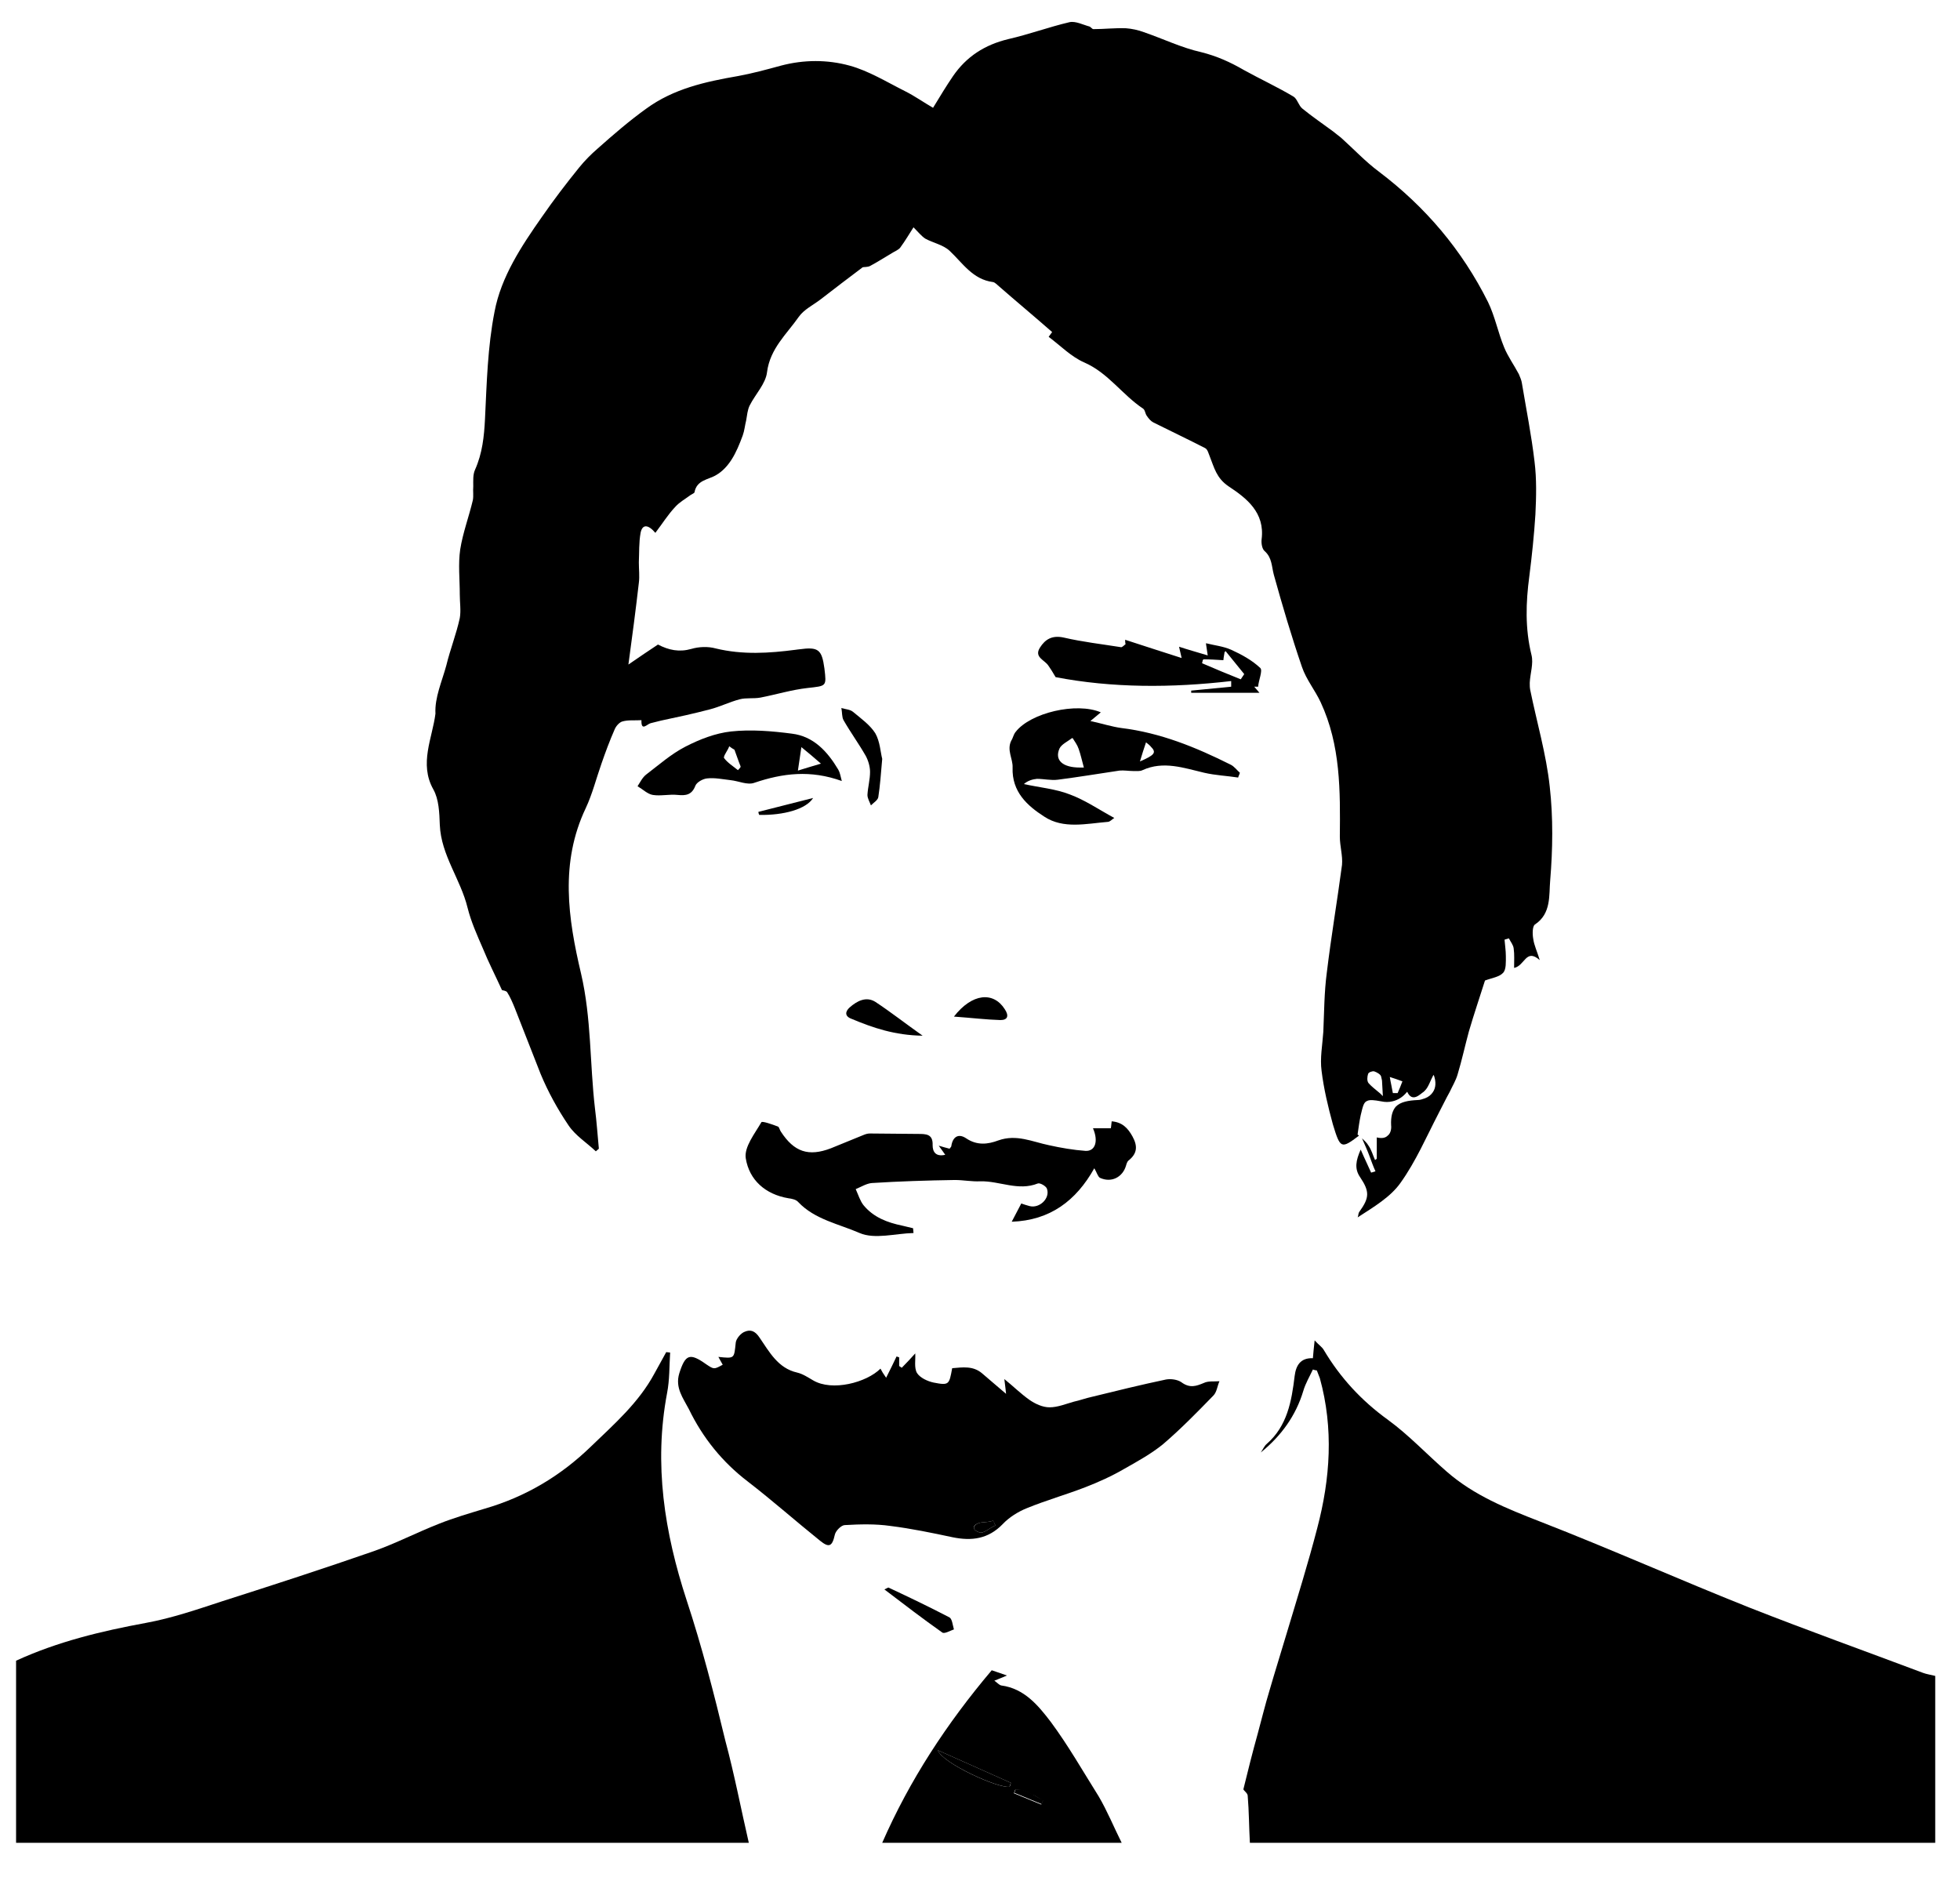 <?xml version="1.0" encoding="utf-8"?>
<!-- Generator: Adobe Illustrator 21.0.0, SVG Export Plug-In . SVG Version: 6.00 Build 0)  -->
<svg version="1.1" id="Layer_1" xmlns="http://www.w3.org/2000/svg" xmlns:xlink="http://www.w3.org/1999/xlink" x="0px" y="0px"
	 viewBox="0 0 451 437" style="enable-background:new 0 0 451 437;" xml:space="preserve">
<g>
	<path d="M232.3,411.1c0.1-0.3,0.2-0.6,0.3-0.9c-5.6-2.5-11.2-5-16.8-7.5C216.8,405.7,230,411.6,232.3,411.1z"/>
	<path d="M237.4,412.7c-0.9-0.5-1.8-0.9-2.8-1c-0.3,0-0.6,0-0.9,0c-0.1,0.3-0.2,0.5-0.3,0.8c2.1,0.9,4.2,1.7,6.3,2.6
		c0.1-0.3,0.2-0.6,0.4-0.9c0,0,0,0,0,0c0,0,0-0.1,0-0.1C239.1,413.8,238.3,413.2,237.4,412.7z"/>
	<path d="M228.5,349.9c-0.9,0.3-1.8,0.3-2.7,0.4c-1.1,0.2-1.7,0.7-1.7,1.2c0,0.4,0.4,0.8,1.3,1.1c0.9,0.3,2.4-1.1,3.6-1.6
		c0-0.1-0.1-0.1-0.1-0.2c0,0,0.1,0,0.1,0C228.8,350.5,228.8,350.2,228.5,349.9z"/>
	<path d="M101.2,189.8c0.3,7,4.8,12.5,6.4,19.1c0.8,3.2,2.2,6.3,3.5,9.3c1.3,3.2,2.9,6.3,4.4,9.6c0.2,0.1,0.9,0.1,1.2,0.5
		c0.7,1.1,1.2,2.3,1.7,3.5c2,5.1,4,10.2,6,15.3c1.7,4.1,3.9,8.1,6.4,11.8c1.6,2.4,4.2,4,6.3,6c0.2-0.2,0.5-0.4,0.7-0.6
		c-0.3-3.1-0.5-6.2-0.9-9.3c-1.2-10.3-0.8-20.7-3.2-31c-3-12.7-4.9-25.5,1.1-38.1c1.5-3.2,2.4-6.8,3.6-10.2c0.9-2.6,1.9-5.3,3-7.8
		c0.3-0.8,1.1-1.7,1.8-1.9c1.4-0.4,2.9-0.2,4.4-0.3c-0.1,2.7,1.3,0.9,2.1,0.7c0.8-0.2,1.6-0.4,2.4-0.6c3.8-0.8,7.5-1.6,11.3-2.6
		c2.3-0.6,4.5-1.7,6.8-2.3c1.5-0.4,3.2-0.1,4.8-0.4c3.6-0.7,7.2-1.8,10.8-2.2c4.4-0.5,4.4-0.3,3.9-4.5c-0.6-4.4-1.4-5-5.8-4.4
		c-0.3,0-0.6,0.1-0.8,0.1c-6.1,0.8-12.2,1.2-18.4-0.3c-1.8-0.5-3.9-0.4-5.6,0.1c-2.8,0.8-5.2,0.3-7.7-1c-2.1,1.4-4.2,2.8-6.8,4.6
		c0.9-6.6,1.7-12.7,2.4-18.8c0.2-1.5,0-3.1,0-4.7c0.1-2.3,0-4.6,0.4-6.8c0.4-2,1.7-2,3.4,0c1.6-2.1,2.9-4.2,4.6-6
		c1-1.1,2.3-1.8,3.5-2.7c0.3-0.2,0.8-0.4,0.9-0.6c0.5-2.9,3.2-2.9,5-4c1.4-0.8,2.6-2.1,3.5-3.5c1.1-1.7,1.9-3.7,2.6-5.6
		c0.4-1.1,0.5-2.3,0.8-3.5c0.2-1.1,0.3-2.4,0.8-3.4c1.3-2.6,3.7-5,4-7.7c0.7-5.4,4.5-8.7,7.3-12.7c1.2-1.7,3.3-2.7,5-4
		c3.2-2.5,6.4-4.9,9.7-7.4c0.3-0.1,1.1,0,1.7-0.3c1.7-0.9,3.4-2,5.1-3c0.6-0.4,1.5-0.7,1.9-1.3c1.1-1.5,2.1-3.2,3-4.6
		c1.1,1.1,1.8,2,2.7,2.6c1.8,1,4.1,1.4,5.6,2.8c3,2.8,5.3,6.6,10,7.2c0.5,0.1,0.9,0.6,1.4,1c4,3.5,8.1,6.9,12.2,10.5
		c-0.2,0.3-0.6,0.8-0.8,1.1c2.8,2.1,5.2,4.6,8.2,5.9c5.5,2.4,8.7,7.4,13.5,10.6c0.5,0.3,0.5,1.2,0.9,1.7c0.4,0.6,0.9,1.2,1.5,1.5
		c4,2,8,3.9,11.9,5.9c0.6,0.3,0.8,1.3,1.1,2c1,2.5,1.5,4.9,4.3,6.8c4.1,2.7,8.4,6,7.6,12.2c-0.1,0.9,0.1,2.2,0.7,2.7
		c1.7,1.5,1.6,3.5,2.1,5.4c2,7.2,4.1,14.3,6.5,21.3c1,2.9,3,5.3,4.3,8.1c4.6,9.9,4.5,20.4,4.4,30.9c0,2.2,0.7,4.4,0.5,6.5
		c-1.1,8.3-2.5,16.5-3.5,24.8c-0.6,4.5-0.6,9.1-0.8,13.6c-0.2,3-0.8,6.1-0.4,9c0.5,4.1,1.5,8.3,2.6,12.3c1.7,5.6,1.9,5.7,6,2.6
		c-0.1-0.1-0.2-0.2-0.3-0.2c0,0,0-0.1,0-0.1c0,0,0-0.1,0-0.1c0.2-1.4,0.4-2.9,0.7-4.3c0.5-2.1,0.7-3,1.5-3.3
		c0.6-0.3,1.6-0.2,3.2,0.1c0.9,0.2,1.8,0.2,2.6,0c1.3-0.3,2.4-1,3.3-2.1c0,0,0,0,0,0c0,0,0.1-0.1,0.1-0.1c1.2,2.6,3,0.5,3.8,0
		c0.1-0.1,0.2-0.2,0.3-0.3c0.8-0.8,1.2-2.2,1.9-3.5c0,0,0,0,0,0.1c0-0.1,0.1-0.1,0.1-0.2c0.6,1.6,0.5,3-0.2,4
		c-0.4,0.6-1,1.1-1.8,1.4c-0.6,0.2-1.1,0.4-1.7,0.4c-2.1,0.1-3.9,0.4-5,1.5c-0.8,0.9-1.2,2.3-1.1,4.3c0.1,0.8-0.1,1.9-0.8,2.4
		c-0.5,0.5-1.3,0.7-2.5,0.4c0,1.7,0,3.3,0,4.9c0,0-0.1,0-0.1,0.1c0,0,0,0,0,0c-0.1,0.1-0.2,0.1-0.3,0.2c-0.5-1.1-0.8-2.3-1.5-3.3
		c-0.4-0.7-1-1.2-1.5-1.7c0.6,1.4,1.3,2.9,1.8,4.3c0.4,1.1,0.8,2.2,1.3,3.3c-0.3,0.1-0.6,0.2-1,0.3c-0.7-1.6-1.5-3.2-2.4-5.3
		c-1.1,2.5-1.5,4.4-0.1,6.4c2.2,3.3,2.1,4.7-0.2,7.9c-0.3,0.4-0.2,0.9-0.4,1.3c3.7-2.4,7.6-4.7,9.9-8c3.5-4.9,5.9-10.5,8.7-15.9
		c0.9-1.7,1.7-3.4,2.6-5c0.6-1.3,1.4-2.6,1.8-4c1-3.3,1.7-6.6,2.6-9.9c1.2-4.1,2.6-8.2,3.7-11.7c1.6-0.6,3.3-0.8,4.2-1.8
		c0.7-0.8,0.6-2.5,0.6-3.8s-0.2-2.5-0.3-3.8c0.3-0.1,0.7-0.2,1-0.3c0.4,0.8,1,1.5,1.1,2.3c0.2,1.4,0.1,2.9,0.1,4.5
		c2.5-0.5,2.7-4.6,5.9-1.8c-0.6-2-1.3-3.4-1.5-4.9c-0.2-1.1-0.2-2.9,0.4-3.3c3.8-2.5,3.2-6.8,3.5-10.1c0.6-7.2,0.7-14.5-0.1-21.6
		c-0.8-7.5-3-14.9-4.5-22.3c-0.1-0.5-0.1-1.1-0.1-1.6c0.1-2.2,0.9-4.4,0.4-6.4c-1.5-6.1-1.3-12.1-0.5-18.1c0.6-4.7,1.1-9.5,1.4-14.2
		c0.2-4.1,0.3-8.2-0.2-12.2c-0.7-6-1.9-12-2.9-18c-0.1-0.7-0.4-1.4-0.7-2.1c-1.1-2.1-2.5-4-3.4-6.2c-1.4-3.4-2.1-7.1-3.7-10.4
		c-6-12-14.4-21.9-25.1-30c-3.1-2.3-5.8-5.2-8.7-7.8c-0.6-0.5-1.3-1-1.9-1.5c-2.3-1.7-4.8-3.4-7-5.2c-0.9-0.7-1.2-2.3-2.1-2.8
		c-3.7-2.2-7.6-4-11.4-6.1c-3.1-1.8-6.2-3.2-9.8-4.1c-4.5-1-8.8-3.1-13.2-4.6c-1.3-0.5-2.8-0.8-4.1-0.9c-2.5-0.1-5,0.2-7.5,0.2
		c-0.3,0-0.6-0.5-0.9-0.6c-1.5-0.4-3.2-1.3-4.6-1c-4.7,1.1-9.3,2.8-14.1,3.9c-5.4,1.3-9.6,4-12.7,8.5c-1.5,2.2-2.9,4.5-4.6,7.3
		c-2.1-1.2-4.2-2.7-6.4-3.8c-4.2-2.1-8.4-4.7-12.8-5.9c-5.1-1.4-10.5-1.4-15.8,0c-3.3,0.9-6.6,1.8-9.9,2.4
		c-7.5,1.3-14.8,2.9-21.1,7.5c-3.9,2.8-7.6,6-11.2,9.2c-1.5,1.3-2.9,2.7-4.2,4.3c-3,3.7-5.9,7.5-8.6,11.4
		c-4.7,6.7-9.4,13.8-10.9,21.8c-1.6,8.1-1.8,16.5-2.2,24.7c-0.2,4-0.6,7.9-2.3,11.7c-0.5,1.1-0.4,2.5-0.4,3.8
		c-0.1,1.1,0.1,2.2-0.1,3.2c-0.9,3.8-2.3,7.5-2.9,11.3c-0.5,3.4-0.1,6.9-0.1,10.4c0,1.8,0.3,3.7,0,5.4c-0.8,3.7-2.2,7.2-3.1,10.9
		c-1,3.7-2.7,7.4-2.5,11.1c-0.7,5.6-3.8,11.5-0.5,17.4C101,183.9,101.1,187,101.2,189.8z M322.7,248.8L322.7,248.8L322.7,248.8
		C322.7,248.8,322.7,248.8,322.7,248.8c-0.3,0.8-0.7,1.8-1.1,2.7c-0.4,0-0.7,0-1.1,0h0c-0.2-1.2-0.5-2.4-0.7-3.7
		C320.8,248.1,321.6,248.4,322.7,248.8z M314.8,247.1c0.1-0.4,1-0.7,1.4-0.6c0.6,0.2,1.5,0.7,1.6,1.2c0.1,0.3,0.1,0.6,0.2,0.9
		l0.2,3.6c-0.2-0.2-0.4-0.4-0.6-0.6c-1.2-1-2.1-1.7-2.7-2.4C314.5,248.7,314.6,247.7,314.8,247.1z"/>
	<path d="M249.8,264.8c-2.8-0.2-5.7-0.7-8.4-1.3c-3.9-0.8-7.5-2.6-11.7-1.1c-2.4,0.9-4.9,1.2-7.4-0.5c-1.8-1.2-3.1-0.3-3.4,1.8
		c0,0.2-0.3,0.4-0.4,0.6c-0.8-0.2-1.5-0.4-2.5-0.7c0.6,0.8,1,1.4,1.5,2.1c-2.2,0.5-2.9-0.7-2.9-2.2c0.1-2.6-1.5-2.6-3.4-2.6
		c-3.7,0-7.3-0.1-11-0.1c-0.5,0-0.9,0.1-1.4,0.3c-2.5,1-5.1,2.1-7.6,3.1c-5.2,2-8.5,0.8-11.5-3.8c-0.3-0.4-0.4-1.1-0.7-1.2
		c-1.3-0.5-3.6-1.3-3.8-1c-1.5,2.6-4,5.7-3.6,8.3c0.8,5,4.5,8.3,9.8,9.2c0.8,0.1,1.8,0.3,2.3,0.9c3.8,4,9.3,5,14.1,7.1
		c3.5,1.5,8.2,0.1,12.4,0c0-0.4-0.1-0.8-0.1-1.1c-0.8-0.2-1.6-0.4-2.5-0.6c-3.4-0.7-6.6-1.9-8.9-4.7c-0.8-1-1.2-2.4-1.8-3.7
		c1.2-0.5,2.5-1.3,3.7-1.4c6.3-0.4,12.7-0.6,19.1-0.7c2,0,3.9,0.4,5.9,0.3c4.4-0.1,8.7,2.3,13.2,0.5c0.5-0.2,1.9,0.6,2.1,1.2
		c0.8,2.2-1.7,4.6-4,4c-0.7-0.2-1.4-0.4-1.9-0.6c-0.8,1.5-1.4,2.7-2.2,4.2c8.8-0.3,14.8-4.8,19-12.3c0.6,1,0.8,1.9,1.3,2.2
		c2.6,1.2,5.2-0.1,6-2.8c0.1-0.4,0.3-1,0.6-1.2c2-1.6,2.1-3.3,0.9-5.5c-1.1-2-2.4-3.3-4.8-3.5c-0.1,0.7-0.1,1.2-0.2,1.6
		c-1.4,0-2.8,0-4.1,0C252.8,262.6,252,264.9,249.8,264.8z"/>
	<path d="M283.1,175.9c-8-4-16.1-7.3-25.1-8.4c-2.2-0.3-4.3-1-7.1-1.6c1.2-1,1.7-1.4,2.4-2c-5.6-2.4-16.2,0.1-19.6,4.5
		c-0.5,0.6-0.6,1.4-1,2c-1.1,2.2,0.4,4.2,0.3,6.2c-0.2,5.6,3.4,8.8,7.3,11.3c4.4,2.9,9.7,1.6,14.6,1.2c0.5,0,1-0.6,1.5-0.9
		c-3.5-1.9-6.7-4.1-10.2-5.4c-3.3-1.3-7-1.6-10.6-2.4c0.9-0.8,2-1.1,3-1.2c1.6,0,3.2,0.4,4.8,0.2c4.7-0.6,9.5-1.4,14.2-2.1
		c1-0.1,2.1,0.1,3.1,0.1c0.8,0,1.6,0.1,2.2-0.2c4.8-2.2,9.5-0.5,14.2,0.6c2.6,0.6,5.2,0.7,7.8,1.1c0.1-0.4,0.3-0.7,0.4-1.1
		C284.7,177.3,284,176.3,283.1,175.9z M248.5,176.6c-4,0-5.9-1.7-4.7-4.4c0.5-1,1.9-1.6,2.9-2.4c0,0,0,0,0,0.1c0,0,0,0,0.1-0.1
		c0.5,0.8,1.1,1.6,1.4,2.5c0.5,1.4,0.8,2.9,1.2,4.3C249.1,176.6,248.8,176.6,248.5,176.6z M262.3,175.2c0-0.1,0-0.1,0.1-0.2
		C262.3,175.1,262.3,175.1,262.3,175.2c0.5-1.7,0.9-2.9,1.4-4.4c0.5,0.4,0.9,0.7,1.2,1.1C266.2,173.2,265.5,173.8,262.3,175.2z"/>
	<path d="M290,153.7c-1.9-1.8-4.3-3.1-6.7-4.2c-1.8-0.8-3.8-1-5.8-1.5c0,0.3,0.2,1.3,0.4,2.8c-2.3-0.7-4.5-1.3-6.6-2
		c0.2,0.9,0.4,1.7,0.6,2.6c-4.6-1.5-8.8-2.8-13-4.2c0,0.3,0,0.7,0.1,1c-0.4,0.3-0.8,0.8-1.1,0.7c-4.4-0.7-8.8-1.2-13.1-2.2
		c-2.7-0.6-4.3,0.4-5.5,2.3c-1.4,2.2,1,2.8,1.9,4.1c0.5,0.7,1,1.5,1.7,2.7c13,2.5,26.6,2.5,40.4,0.9c0,0.4,0,0.8,0,1.3
		c-3.1,0.3-6.1,0.6-9.2,0.9c0,0.2,0,0.3,0,0.5c5.2,0,10.4,0,15.7,0c-0.3-0.4-0.8-0.9-1.2-1.4c0.3,0,0.6,0,0.9,0
		C289.6,156.5,290.6,154.3,290,153.7z M285.5,156.3C285.5,156.3,285.4,156.3,285.5,156.3C285.4,156.3,285.4,156.3,285.5,156.3
		c-3-1.2-5.9-2.4-8.9-3.7c0.1-0.3,0.1-0.6,0.2-0.8c0,0,0.1,0,0.1,0c0,0,0-0.1,0-0.1c1.5,0,2.9,0.1,4.6,0.2c0-0.2,0.1-0.8,0.3-2
		c0.1,0.1,0.1,0.1,0.1,0.2c0-0.1,0-0.2,0.1-0.3c1.7,2.1,3,3.7,4.3,5.3C286,155.5,285.8,155.9,285.5,156.3z"/>
	<path d="M195.5,231.8c-1,0.9-1.2,2,0.4,2.6c5,2.1,10,3.8,16.4,3.9c-4.1-2.9-7.4-5.5-10.9-7.8C199.3,229.2,197.2,230.3,195.5,231.8z
		"/>
	<path d="M158,368.2c-5.1-15.6-7.6-31.3-4.5-47.7c0.6-3.1,0.5-6.2,0.7-9.3c-0.3,0-0.6-0.1-0.9-0.1c-0.9,1.6-1.8,3.3-2.7,4.9
		c-3.6,6.7-9.2,11.6-14.6,16.8c-7,6.8-15.1,11.6-24.4,14.3c-3.6,1.1-7.1,2.1-10.6,3.5c-5.1,2-9.9,4.5-15,6.3
		c-11.5,4-23.2,7.8-34.8,11.5c-5.8,1.9-11.6,3.9-17.6,5c-10.3,1.9-20.3,4.3-29.9,8.7c0,13.9,0,27.9,0,41.9c56.2,0,112.4,0,168.6,0
		c-1.8-7.8-3.3-15.7-5.4-23.5C164.3,389.7,161.5,378.8,158,368.2z"/>
	<path d="M442.5,384.9c-13.3-5-26.7-9.8-39.9-15c-16.1-6.4-32-13.5-48.2-19.8c-7.7-3-15.2-6-21.5-11.5c-4.5-3.9-8.7-8.4-13.5-11.9
		c-6.1-4.4-11-9.7-14.8-16.1c-0.4-0.7-1.2-1.2-2.1-2.2c-0.2,1.8-0.3,2.9-0.4,4.1c-2.9-0.1-3.9,1.7-4.2,4.1
		c-0.7,5.8-1.7,11.5-6.4,15.6c-0.6,0.5-0.9,1.3-1.4,2c4.7-3.8,8.1-8.5,9.8-14.2c0.5-1.7,1.4-3.2,2.2-4.9c0.3,0.1,0.6,0.2,0.9,0.2
		c0.2,0.6,0.5,1.2,0.7,1.8c3.2,11.6,2.4,23.1-0.6,34.5c-2.1,8.1-4.6,16.1-7,24.1c-1.3,4.4-2.7,8.8-4,13.3c-1,3.3-1.8,6.6-2.7,9.9
		c-1.2,4.3-2.3,8.7-3.3,12.8c0.2,0.4,1,0.9,1,1.5c0.3,3.6,0.3,7.2,0.5,10.8c52.6,0,105.1,0,157.7,0c0-12.8,0-25.6,0-38.4
		C444.1,385.3,443.3,385.2,442.5,384.9z"/>
	<path d="M241.8,396.2c-2.9-3.8-6.1-7.7-11.4-8.4c-0.5-0.1-1-0.7-1.6-1.1c0.9-0.4,1.6-0.6,2.9-1.2c-1.8-0.6-2.9-1-3.5-1.2
		c-10.4,12.3-18.9,25.3-25.2,39.7c18.4,0,36.7,0,55.1,0c-1.8-3.6-3.3-7.3-5.3-10.7C249.1,407.4,245.8,401.6,241.8,396.2z
		 M232.3,411.1c-2.4,0.5-15.5-5.4-16.5-8.4c5.6,2.5,11.2,5,16.8,7.5C232.5,410.5,232.5,410.8,232.3,411.1z M240,414.3
		c-0.2,0.3-0.3,0.6-0.4,0.9c-2.1-0.9-4.2-1.7-6.3-2.6c0.1-0.3,0.2-0.5,0.3-0.8c0.3-0.1,0.6-0.1,0.9,0c1,0.1,2,0.5,2.8,1
		C238.3,413.2,239.1,413.8,240,414.3C240,414.2,240,414.3,240,414.3C240,414.3,240,414.3,240,414.3z"/>
	<path d="M271.8,318c-0.9-0.6-2.4-0.8-3.5-0.6c-5.7,1.2-11.4,2.6-17.1,4c-1.4,0.3-2.7,0.8-4.1,1.1c-1.8,0.5-3.7,1.3-5.6,1.3
		c-1.6,0-3.3-0.8-4.6-1.7c-2-1.4-3.8-3.2-5.8-4.8c0.2,1.4,0.3,2.6,0.4,3.4c-1.8-1.5-3.6-3.1-5.5-4.7c-2.1-1.8-4.5-1.4-6.9-1.2
		c-0.7,3.8-0.7,4-4.3,3.3c-1.4-0.3-3.1-1.1-3.8-2.2c-0.7-1.2-0.3-3.1-0.4-4.5c-0.9,1-2,2.2-3.1,3.3c-0.2-0.1-0.4-0.3-0.6-0.4
		c0-0.7,0-1.3,0-2c-0.2-0.1-0.4-0.1-0.6-0.2c-0.7,1.5-1.5,3.1-2.4,4.9c-0.7-1-1-1.5-1.3-2.1c-3.2,3.2-11.1,5.3-15.5,2.7
		c-1.2-0.7-2.4-1.5-3.7-1.8c-4.4-1-6.4-4.8-8.6-8c-1.1-1.7-2.2-1.9-3.4-1.4c-0.9,0.3-2,1.6-2.1,2.5c-0.4,3.7-0.2,3.7-4,3.3
		c0.4,0.7,0.7,1.3,1,1.8c-2,1.1-2,1.1-3.8-0.1c-3.8-2.7-4.8-2.3-6.2,2.1c-1,3.3,0.9,5.7,2.2,8.2c3.2,6.6,7.7,12.2,13.6,16.7
		c5.7,4.4,11,9.1,16.6,13.6c2.1,1.7,2.8,1.3,3.4-1.4c0.2-0.9,1.5-2.2,2.3-2.2c3.5-0.2,7-0.3,10.5,0.2c4.8,0.6,9.6,1.6,14.3,2.6
		c4.4,0.9,8.2,0.4,11.5-3c1.5-1.6,3.6-2.9,5.6-3.7c4.4-1.8,9-3.1,13.4-4.8c3.1-1.2,6.2-2.6,9.1-4.3c3-1.7,6.1-3.4,8.8-5.6
		c4.1-3.5,7.9-7.4,11.6-11.2c0.8-0.8,0.9-2.2,1.4-3.3c-1.2,0.1-2.6-0.1-3.6,0.4C275.3,318.9,273.8,319.5,271.8,318z M229,351
		c-1.2,0.5-2.7,1.9-3.6,1.6c-0.9-0.3-1.3-0.7-1.3-1.1c-0.1-0.5,0.6-1,1.7-1.2c0.9-0.1,1.8-0.1,2.7-0.4c0.2,0.3,0.3,0.6,0.5,0.9
		c0,0-0.1,0-0.1,0C229,350.9,229,350.9,229,351z"/>
	<path d="M219.5,374.9c-0.3-1-0.4-2.5-1.1-2.8c-4.6-2.4-9.2-4.6-13.9-6.8c-0.1-0.1-0.3,0.1-1,0.4c4.6,3.5,8.9,6.8,13.3,9.9
		C217.3,376,218.6,375.2,219.5,374.9z"/>
	<path d="M219.5,233.9c4.1,0.3,7.4,0.7,10.7,0.8c1.7,0,2-1,1-2.5C228.6,228.1,223.7,228.5,219.5,233.9z"/>
	<path d="M182.2,168.8c-4.6-0.6-9.4-1-14-0.5c-3.6,0.4-7.2,1.8-10.5,3.5c-3.3,1.7-6.1,4.2-9,6.4c-0.9,0.7-1.4,1.8-2,2.7
		c1.2,0.7,2.3,1.8,3.5,2c1.8,0.3,3.8-0.2,5.7,0c1.9,0.2,3.3,0,4.1-2.1c0.3-0.8,1.7-1.6,2.7-1.7c1.8-0.2,3.6,0.2,5.4,0.4
		c1.9,0.2,3.9,1.2,5.5,0.6c6.5-2.2,12.9-3,20.1-0.4c-0.3-1.1-0.4-1.9-0.8-2.6C190.4,172.9,187.2,169.4,182.2,168.8z M169.8,177.2
		c-1.1-0.9-2.4-1.7-3.2-2.8c0-0.1-0.1-0.1,0-0.2c0-0.5,0.9-1.6,1.2-2.5c0.4,0.3,0.8,0.6,1.2,0.8c0.5,1.3,0.9,2.6,1.4,3.8
		c0,0,0,0.1,0,0.1c0,0,0,0.1,0,0.1C170.2,176.8,170,177,169.8,177.2z M183.6,177.3c0.3-2,0.5-3.4,0.8-5.4c1.7,1.4,2.8,2.3,4.5,3.8
		C186.9,176.3,185.5,176.7,183.6,177.3z"/>
	<path d="M196.3,163.8c-0.7-0.6-1.8-0.6-2.7-0.9c0.2,1,0.1,2.1,0.5,2.8c1.6,2.8,3.5,5.4,5.1,8.2c0.6,1.1,1,2.5,1,3.7
		c0,1.8-0.5,3.5-0.6,5.3c0,0.8,0.5,1.6,0.8,2.4c0.6-0.6,1.6-1.2,1.7-1.9c0.4-2.6,0.6-5.3,0.9-8.8c-0.4-1.5-0.5-4-1.6-5.9
		C200.2,166.8,198.1,165.3,196.3,163.8z"/>
	<path d="M174.7,187.5c5.6,0.1,10.8-1.3,12.4-3.9c-4.2,1.1-8.4,2.1-12.6,3.2C174.5,187,174.6,187.3,174.7,187.5z"/>
</g>
</svg>

